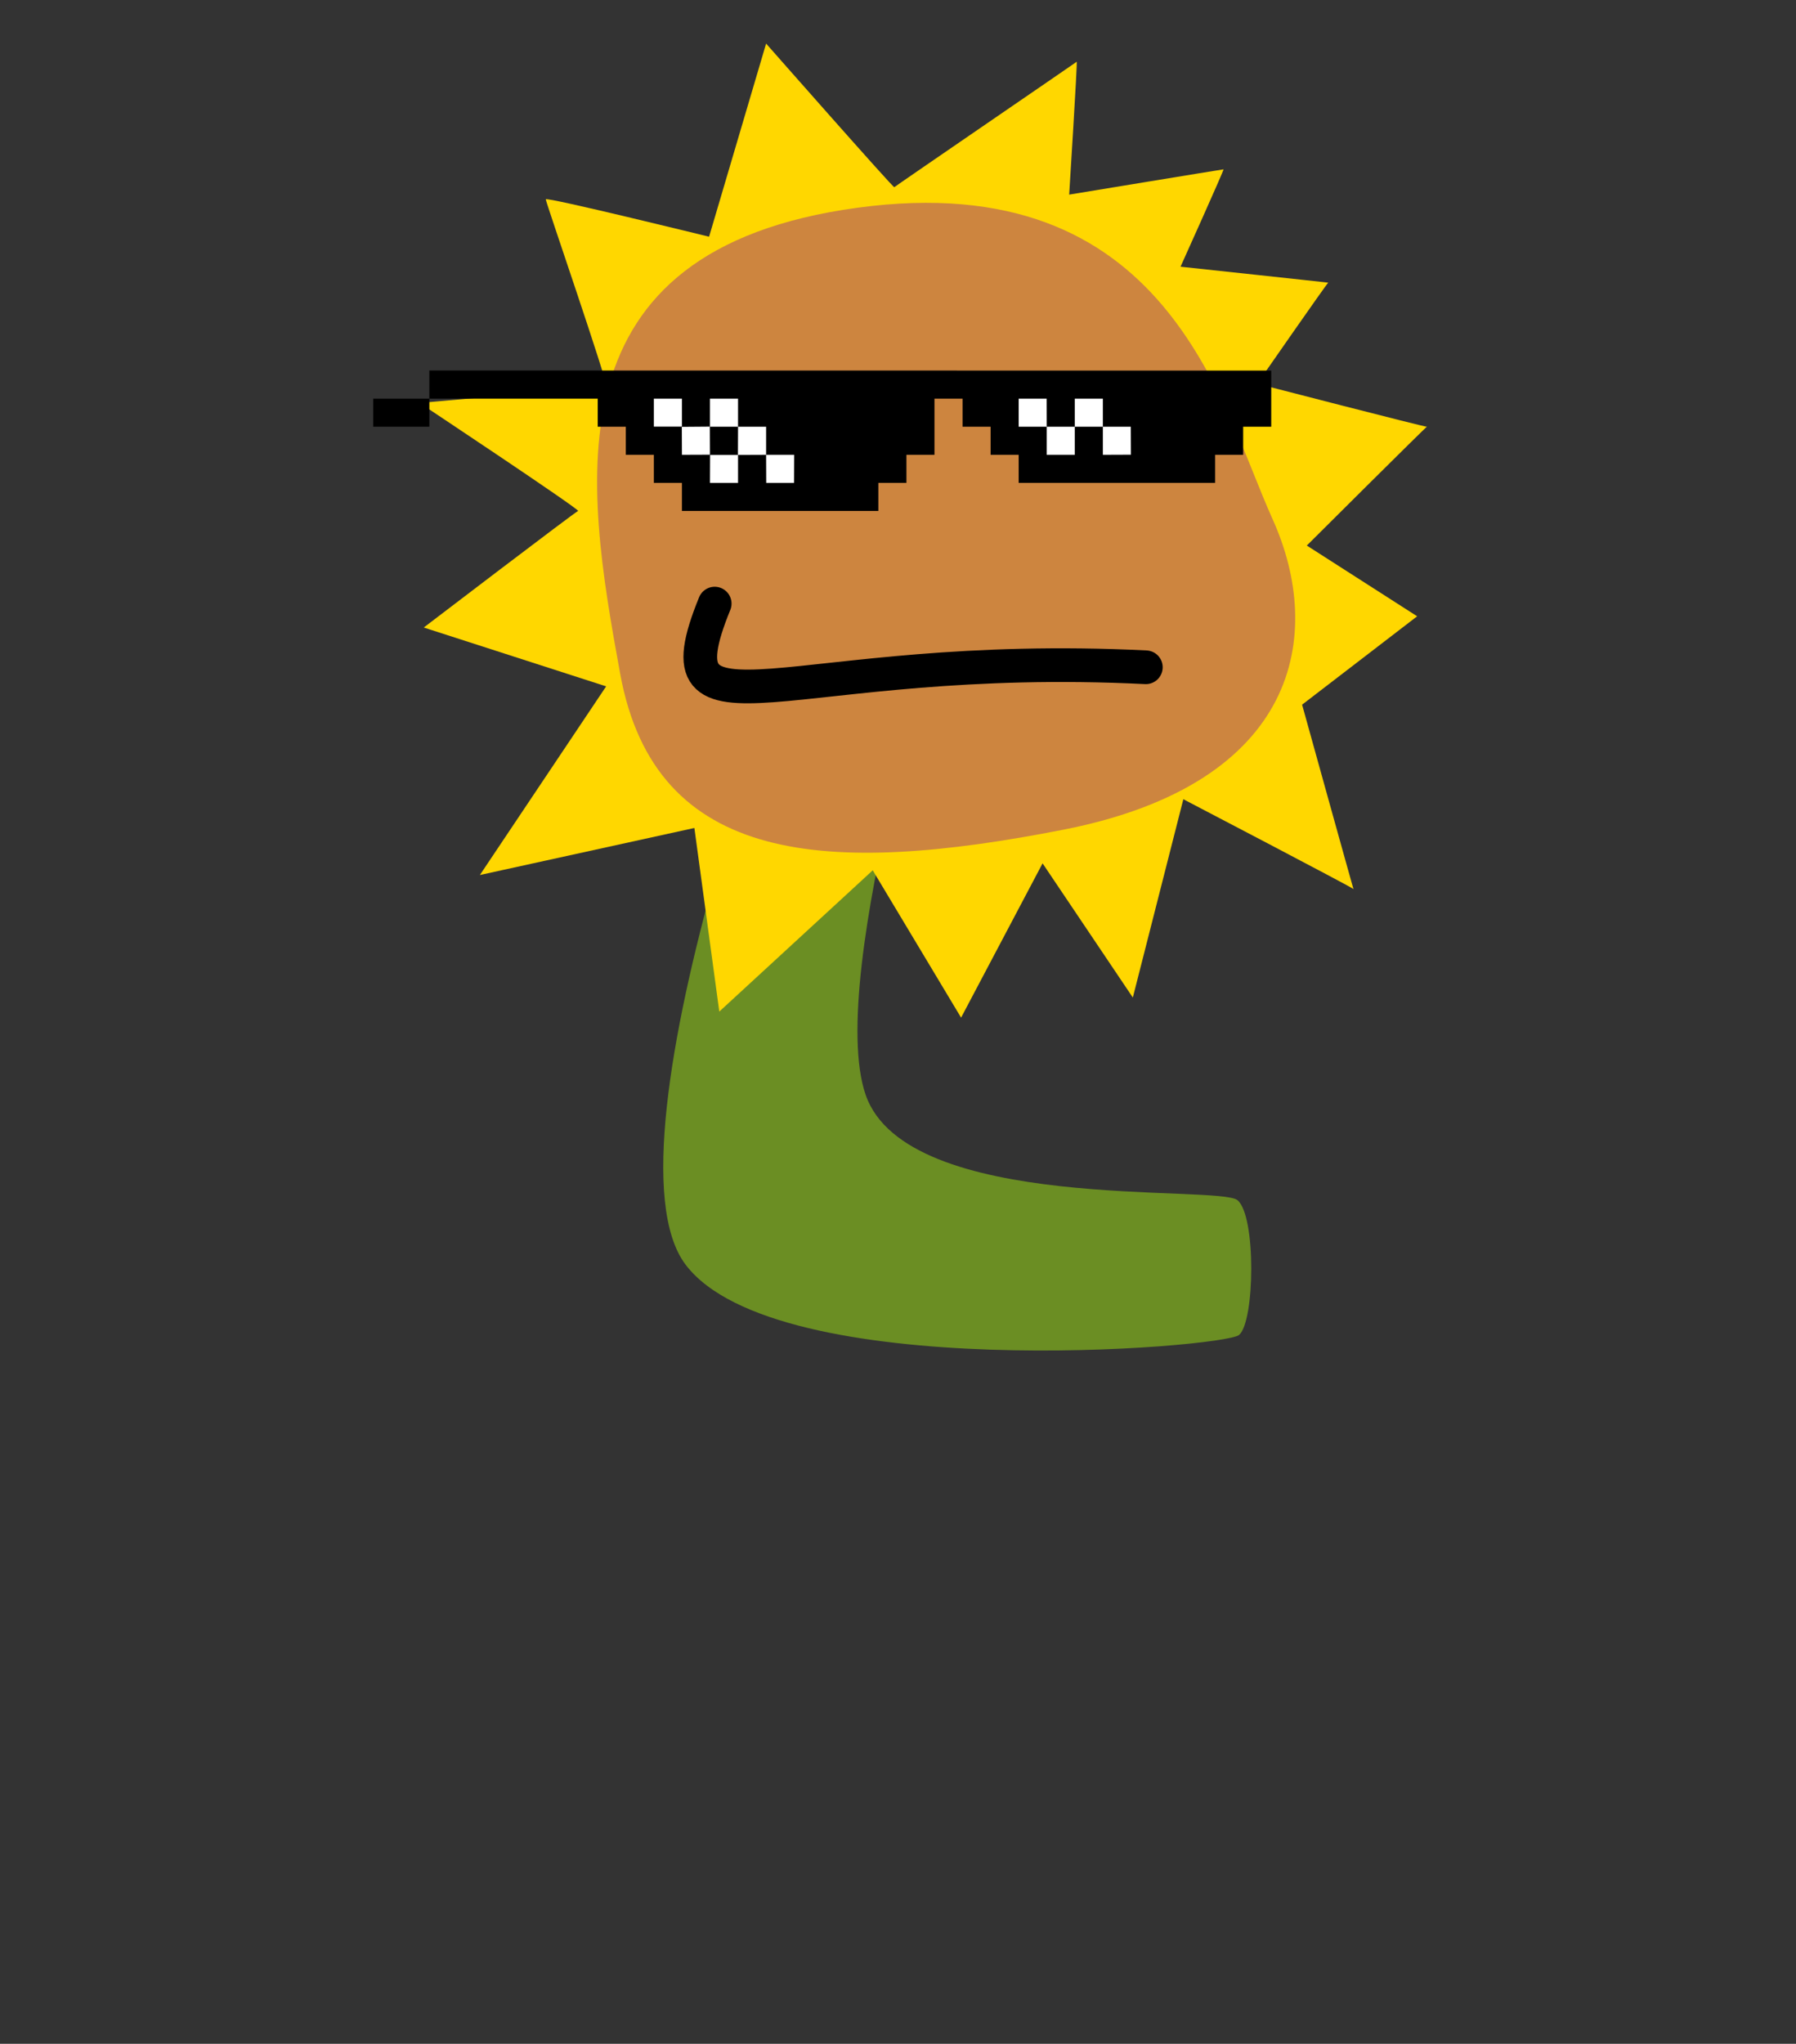 <?xml version="1.0" encoding="UTF-8" standalone="no"?>
<!DOCTYPE svg PUBLIC "-//W3C//DTD SVG 20010904//EN"
              "http://www.w3.org/TR/2001/REC-SVG-20010904/DTD/svg10.dtd">

<svg xmlns="http://www.w3.org/2000/svg"
     width="160" height="182">
  <rect width="100%" height="100%" fill="#333333" stroke="none"/>
  <path id="stem sit"
        fill="olivedrab" stroke="black" stroke-width="0"
        d="M 61.08,112.62
           C 53.00,101.96 71.95,51.60 74.23,48.59
             76.50,45.58 85.95,46.18 85.32,49.14
             84.68,52.09 73.46,86.92 77.12,97.50
             80.79,108.08 108.58,105.46 110.25,106.88
             111.92,108.29 111.79,117.71 110.38,118.88
             108.96,120.04 69.17,123.29 61.08,112.62 Z" />
  <path id="petals"
        fill="gold" stroke="black" stroke-width="0"
        d="M 63.17,21.08
           C 63.17,21.08 68.25,3.88 68.25,3.88
             68.25,3.88 79.58,16.75 79.67,16.67
             79.75,16.58 95.83,5.58 95.92,5.50
             96.00,5.42 95.25,17.33 95.25,17.33
             95.25,17.33 108.92,15.08 109.00,15.08
             109.08,15.08 105.17,23.75 105.17,23.75
             105.17,23.75 118.42,25.17 118.33,25.17
             118.25,25.17 112.00,34.17 112.00,34.17
             112.00,34.17 127.12,38.08 127.12,38.00
             127.12,37.92 116.42,48.58 116.42,48.58
             116.42,48.58 126.25,54.88 126.25,54.88
             126.25,54.88 116.00,62.75 116.00,62.75
             116.00,62.75 120.58,79.25 120.58,79.17
             120.58,79.08 105.42,71.17 105.42,71.17
             105.42,71.17 100.92,88.83 100.92,88.83
             100.92,88.83 92.88,76.88 92.88,76.88
             92.88,76.88 85.62,90.62 85.62,90.62
             85.62,90.62 77.75,77.50 77.75,77.50
             77.75,77.50 64.08,90.08 64.08,90.08
             64.08,90.08 61.86,73.73 61.86,73.73
             61.86,73.73 42.75,77.92 42.75,77.92
             42.75,77.92 54.00,61.12 54.00,61.12
             54.00,61.12 37.75,55.88 37.75,55.88
             37.75,55.88 51.25,45.58 51.50,45.50
             51.75,45.42 37.38,35.88 37.38,35.88
             37.38,35.88 53.75,34.46 54.00,34.38
             54.25,34.29 48.62,18.00 48.62,17.75
             48.62,17.50 63.17,21.08 63.17,21.08 Z
           M 38.25,35.50M 38.25,35.50" />
  <path id="core"
        fill="peru"  stroke="black" stroke-width="0"
        d="M 76.38,18.50
           C 104.00,14.75 108.75,36.00 113.38,46.25
             118.00,56.50 115.75,69.75 94.75,73.88
             73.75,78.00 58.38,77.12 55.25,60.00
             52.12,42.88 48.75,22.25 76.38,18.50 Z" />
  <path id="dealwithit"
        fill="black" stroke="black" stroke-width="0"
        d="M 33.25,38.00
           C 33.25,38.00 38.25,38.00 38.25,38.00
             38.25,38.00 38.25,35.50 38.25,35.50
             38.25,35.50 33.25,35.50 33.25,35.50
             33.25,35.50 33.25,38.00 33.25,38.00 Z
           M 38.25,32.99
           C 38.25,32.99 38.25,35.50 38.25,35.50
             38.25,35.50 53.25,35.50 53.25,35.50
             53.25,35.50 53.25,38.00 53.25,38.00
             53.25,38.00 55.75,38.00 55.75,38.00
             55.75,38.00 55.75,40.50 55.75,40.50
             55.75,40.50 58.25,40.50 58.25,40.50
             58.25,40.50 58.25,43.00 58.25,43.00
             58.25,43.00 60.75,43.00 60.75,43.00
             60.75,43.00 60.75,45.50 60.75,45.50
             60.75,45.50 78.25,45.50 78.25,45.50
             78.25,45.50 78.25,43.00 78.25,43.00
             78.25,43.00 80.75,43.00 80.75,43.00
             80.75,43.00 80.75,40.50 80.75,40.50
             80.75,40.50 83.25,40.50 83.25,40.50
             83.25,40.50 83.25,35.50 83.25,35.50
             83.25,35.50 85.75,35.50 85.75,35.50
             85.75,35.50 85.75,38.00 85.75,38.00
             85.75,38.00 88.25,38.00 88.25,38.00
             88.25,38.00 88.25,40.50 88.25,40.50
             88.25,40.50 90.75,40.50 90.75,40.50
             90.75,40.50 90.75,43.00 90.75,43.00
             90.75,43.00 108.25,43.00 108.25,43.00
             108.25,43.00 108.25,40.50 108.25,40.50
             108.25,40.50 110.75,40.50 110.75,40.50
             110.75,40.50 110.75,38.00 110.75,38.00
             110.75,38.00 113.25,38.00 113.25,38.00
             113.25,38.00 113.25,33.00 113.25,33.00
             113.25,33.00 38.25,32.99 38.25,32.99 Z" />
  <path id="highlights"
        fill="white" stroke="black" stroke-width="0"
        d="M 58.25,35.50
           C 58.25,35.50 58.25,37.99 58.25,37.99
             58.25,37.99 60.75,37.99 60.75,37.99
             60.75,37.99 60.75,35.50 60.75,35.50
             60.75,35.50 58.25,35.50 58.25,35.50 Z
           M 60.74,38.01
           C 60.74,38.01 63.24,37.99 63.24,37.99
             63.24,37.99 63.25,40.49 63.25,40.49
             63.25,40.49 60.75,40.50 60.75,40.50
             60.75,40.50 60.74,38.01 60.74,38.01 Z
           M 63.25,35.50
           C 63.25,35.50 63.25,38.00 63.25,38.00
             63.25,38.00 65.75,38.00 65.75,38.00
             65.75,38.00 65.75,35.50 65.75,35.50
             65.75,35.50 63.25,35.50 63.25,35.50 Z
           M 65.75,38.00
           C 65.75,38.00 65.74,40.51 65.74,40.51
             65.74,40.51 68.25,40.50 68.25,40.50
             68.25,40.50 68.25,38.00 68.25,38.00
             68.25,38.00 65.75,38.00 65.75,38.00 Z
           M 63.26,40.51
           C 63.26,40.51 63.25,43.00 63.25,43.00
             63.25,43.00 65.75,43.00 65.75,43.00
             65.75,43.00 65.75,40.51 65.75,40.51
             65.75,40.51 63.26,40.51 63.26,40.51 Z
           M 68.25,40.50
           C 68.25,40.50 68.26,43.00 68.26,43.00
             68.26,43.00 70.74,43.00 70.74,43.00
             70.74,43.00 70.75,40.50 70.75,40.50
             70.75,40.50 68.25,40.50 68.25,40.50 Z
           M 90.75,35.50
           C 90.75,35.50 90.75,38.00 90.75,38.00
             90.75,38.00 93.25,38.00 93.25,38.00
             93.25,38.00 93.24,35.50 93.24,35.50
             93.24,35.50 90.75,35.50 90.75,35.50 Z
           M 93.25,38.00
           C 93.25,38.00 93.25,40.50 93.25,40.50
             93.25,40.50 95.75,40.50 95.75,40.50
             95.75,40.50 95.75,38.00 95.75,38.00
             95.75,38.00 93.25,38.00 93.25,38.00 Z
           M 95.75,35.50
           C 95.75,35.50 95.75,38.00 95.75,38.00
             95.75,38.00 98.25,38.00 98.25,38.00
             98.25,38.00 98.25,35.50 98.25,35.50
             98.25,35.50 95.75,35.50 95.75,35.50 Z
           M 98.25,38.00
           C 98.25,38.00 98.25,40.50 98.25,40.50
             98.25,40.50 100.75,40.49 100.75,40.49
             100.75,40.49 100.74,38.00 100.74,38.00
             100.74,38.00 98.25,38.00 98.25,38.00 Z" />
  <path id="grin"
        fill="none" stroke="black" stroke-width="3" stroke-linecap="round"
        d="M 102.08,59.42
           C 70.17,57.83 58.18,67.20 63.67,53.75" />
</svg>
